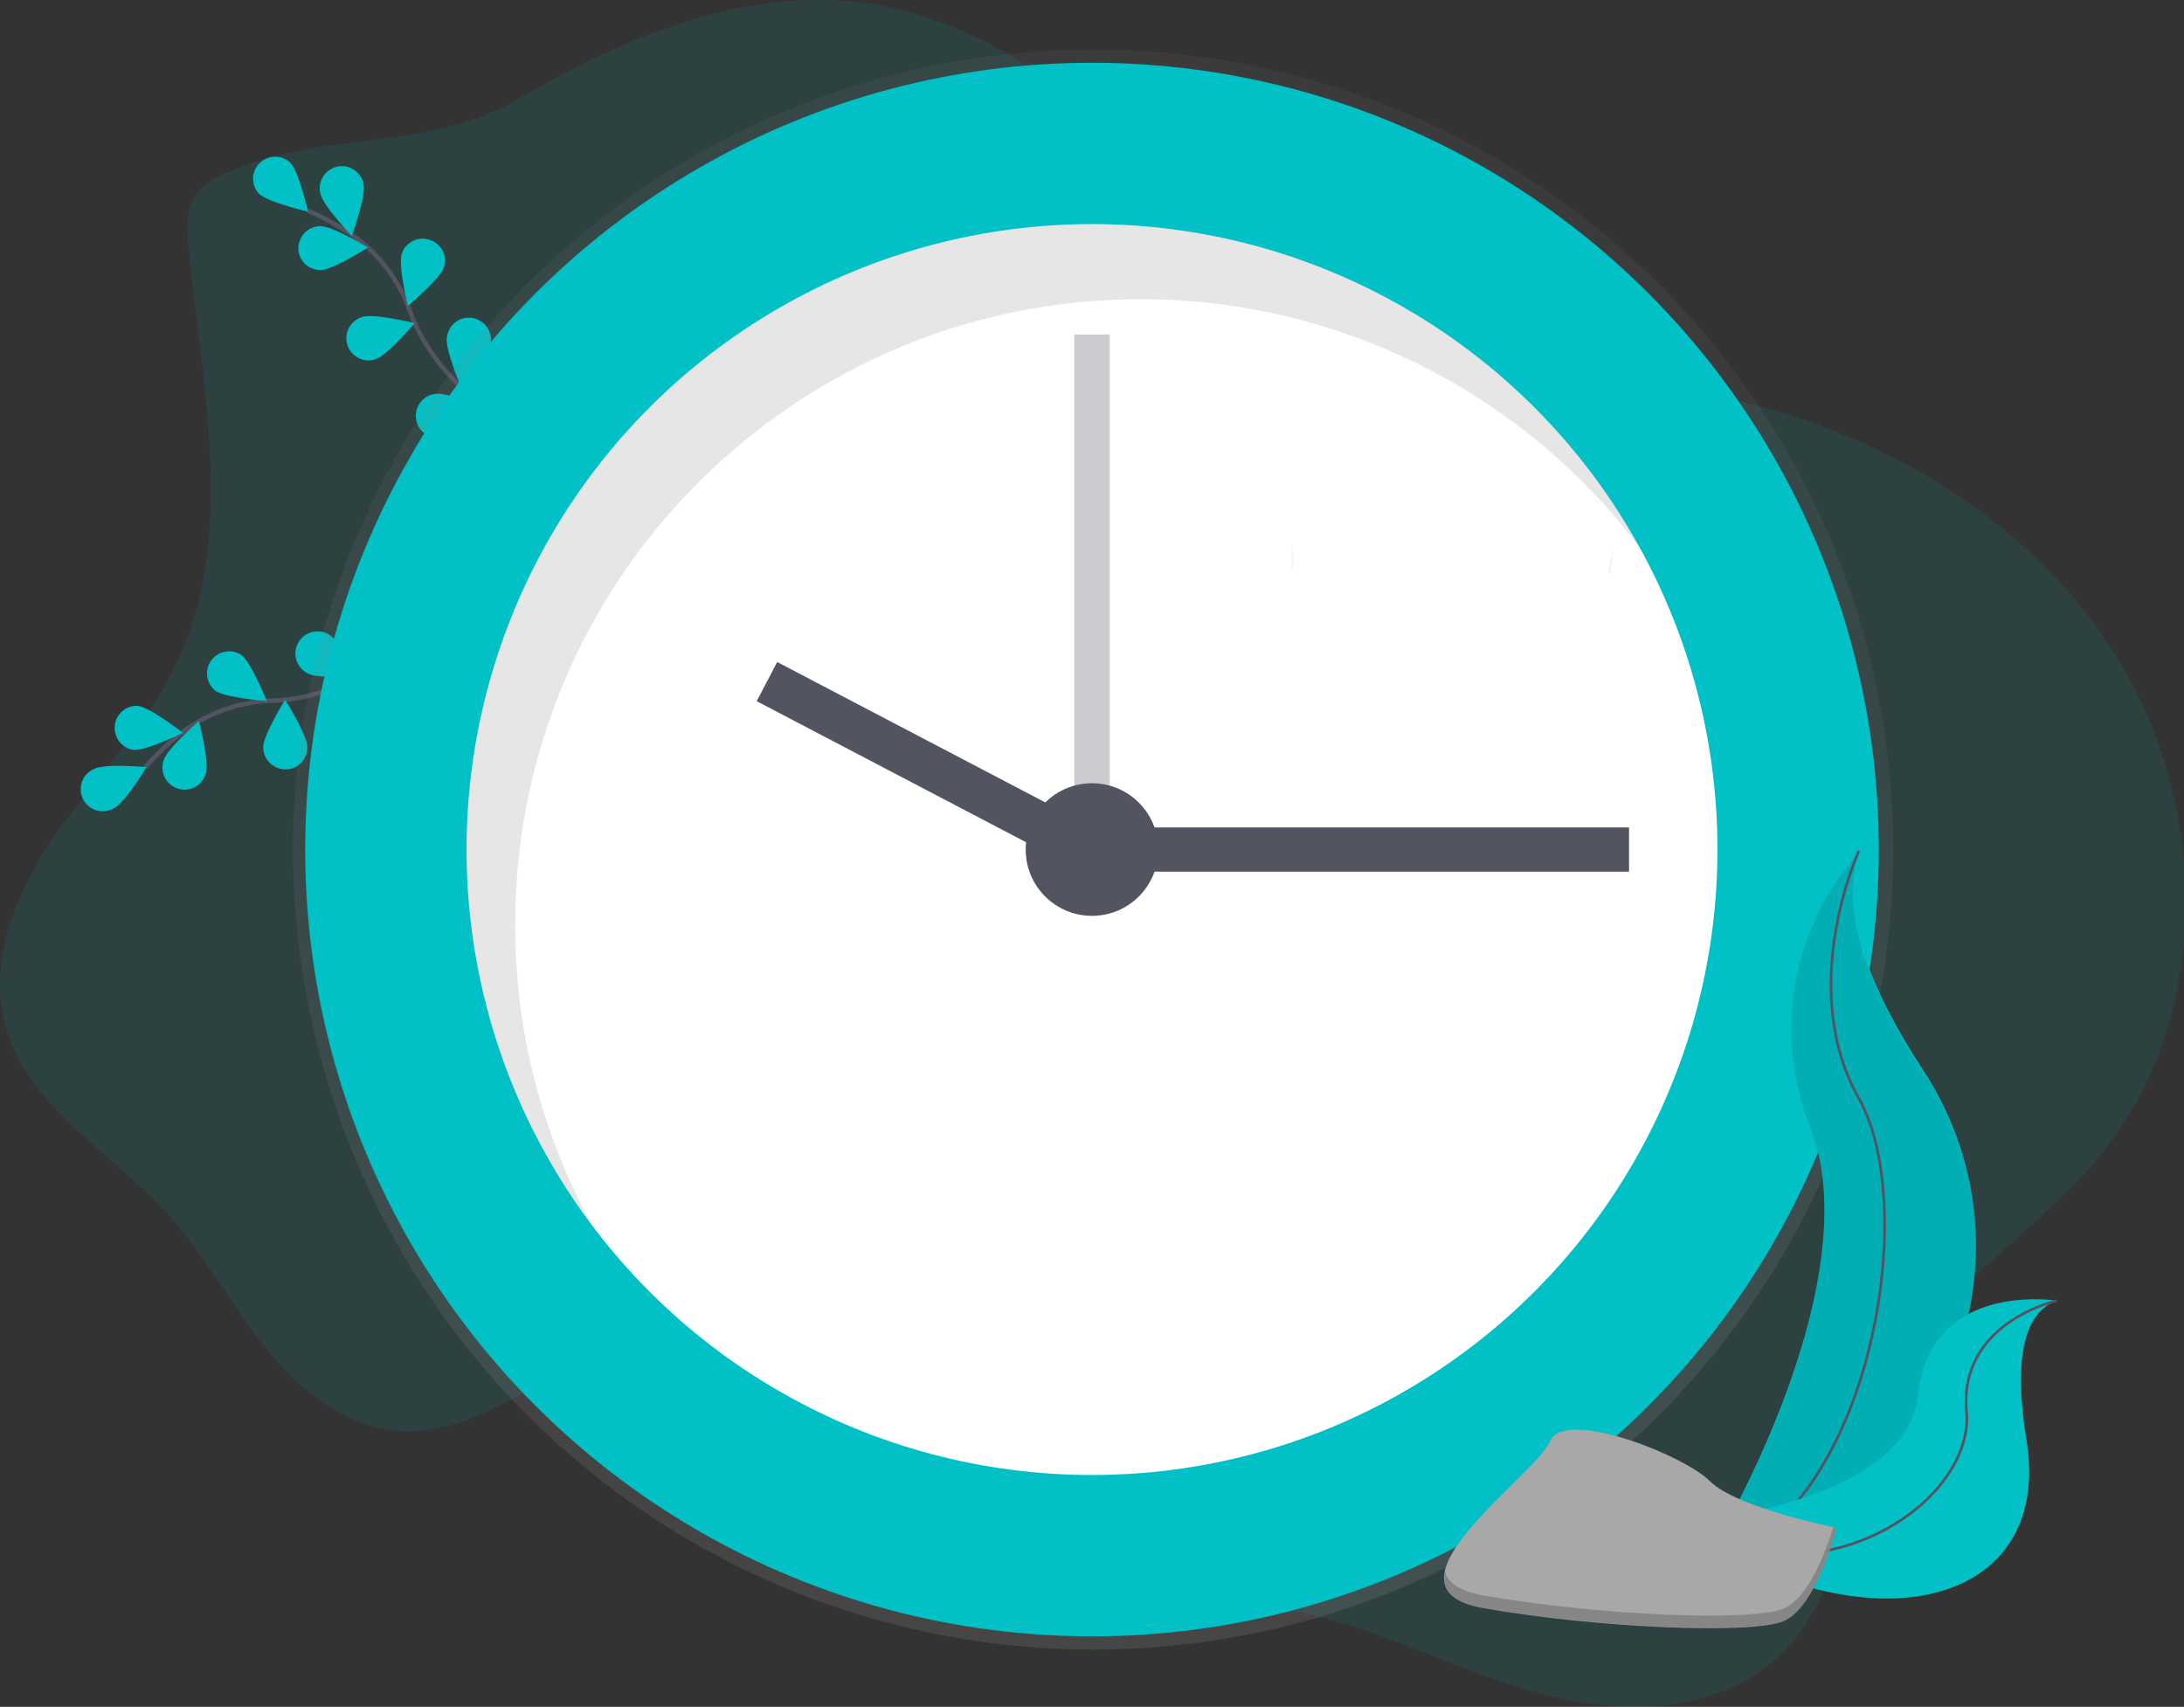 <?xml version="1.0" encoding="utf-8"?>
<!-- Generator: Adobe Illustrator 21.0.0, SVG Export Plug-In . SVG Version: 6.00 Build 0)  -->
<svg version="1.1" id="_x32_b8e3008-3352-469a-8231-8c916447ef06"
	 xmlns="http://www.w3.org/2000/svg" xmlns:xlink="http://www.w3.org/1999/xlink" x="0px" y="0px" viewBox="0 0 988.2 772.3"
	 style="enable-background:new 0 0 988.2 772.3;" xml:space="preserve">
<rect x="0" y="0" width="988.2" height="772.3" fill="#333333" stroke="none"/>
<style type="text/css">
	.st0{opacity:0.1;fill:#01C1C6;enable-background:new    ;}
	.st1{fill:none;stroke:#535461;stroke-width:2;stroke-miterlimit:10;}
	.st2{fill:#01C1C6;}
	.st3{fill:url(#SVGID_1_);}
	.st4{opacity:0.1;}
	.st5{fill:#FFFFFF;}
	.st6{opacity:0.3;fill:#535461;enable-background:new    ;}
	.st7{fill:#535461;}
	.st8{opacity:5.000000e-02;enable-background:new    ;}
	.st9{opacity:0.1;enable-background:new    ;}
	.st10{fill:none;stroke:#535461;stroke-width:1.203;stroke-miterlimit:10;}
	.st11{fill:#A8A8A8;}
	.st12{opacity:0.2;enable-background:new    ;}
</style>
<title>time management</title>
<path class="st0" d="M104.4,77.3c-6.5,2.7-13.1,6.1-16.6,12.1c-3.8,6.4-3.3,14.3-2.6,21.6c6.1,63.9,22.2,131.9-5.6,189.8
	c-13.5,28.1-36,50.6-53.9,76.1C7.7,402.5-5.8,434.4,2.5,464.4c10.2,36.7,48.1,57,73.6,85.2c16.7,18.5,28.5,40.9,44.1,60.3
	s37,36.5,61.9,37.7c35.8,1.7,65-29.3,100.1-36.5c36-7.3,72.3,11.3,101.4,33.7s55.7,49.5,89.8,63.4c37.6,15.4,79.9,13.1,119.4,22.3
	c36,8.5,69.1,26.4,104.9,36s77.6,9,105.3-15.5c36.1-32,33.3-89,56.3-131.3c21.4-39.3,63.3-62.8,91.5-97.6
	c50.8-62.6,49.1-158.2,6-226.3s-121.2-109.3-201-120c-36-4.8-73.1-4.2-107.7-15.2C555.6,131.3,500.5,26,405.9,4.1
	C345.8-9.9,287.3,14.2,236.1,43.9C191.7,69.6,150.7,58.1,104.4,77.3z"/>
<path class="st1" d="M194.7,283.8c0,0-34.1,32.2-70.8,33.2c-15.4,0.3-30.2,5.6-42.4,15.1c-5.7,4.5-11,9.6-15.8,15.1"/>
<path class="st2" d="M42.6,347.9c4.9-2.5,23.7-0.8,23.7-0.8s-9.7,16.1-14.7,18.6c-4.8,2.8-10.9,1.2-13.7-3.5
	c-2.8-4.8-1.2-10.9,3.5-13.7C41.8,348.3,42.2,348.1,42.6,347.9L42.6,347.9z"/>
<path class="st2" d="M62.4,319.4c5.5,0.6,20.4,12.2,20.4,12.2s-17,8.3-22.4,7.7c-5.5-0.8-9.2-5.9-8.4-11.4
	C52.7,322.8,57.2,319.1,62.4,319.4z"/>
<path class="st2" d="M109.3,296.4c4.4,3.3,11.4,20.8,11.4,20.8s-18.8-1.4-23.3-4.7c-4.3-3.5-5-9.8-1.5-14.1
	C99.2,294.4,105,293.5,109.3,296.4z"/>
<path class="st2" d="M148.6,287c4.9,2.5,14.8,18.6,14.8,18.6s-18.8,1.8-23.7-0.7c-5.1-2.2-7.4-8.1-5.2-13.2
	c2.2-5.1,8.1-7.4,13.2-5.2C148,286.6,148.3,286.8,148.6,287L148.6,287z"/>
<path class="st2" d="M93.2,349.8c1.6-5.3-3.2-23.5-3.2-23.5s-14.3,12.3-15.9,17.6c-1.9,5.2,0.8,10.9,6,12.8c5.2,1.9,10.9-0.8,12.8-6
	C93,350.4,93.1,350.1,93.2,349.8z"/>
<path class="st2" d="M139.1,338.1c0-5.5-10.1-21.5-10.1-21.5s-9.9,16-9.9,21.5c0,5.5,4.5,10,10,10
	C134.7,348.2,139.1,343.7,139.1,338.1L139.1,338.1L139.1,338.1z"/>
<path class="st2" d="M182.2,320.8c0.9-5.4-6.3-22.9-6.3-22.9s-12.5,14.1-13.4,19.6c-0.7,5.5,3.2,10.5,8.7,11.1
	C176.4,329.2,181.1,325.8,182.2,320.8L182.2,320.8z"/>
<path class="st1" d="M239,198.5c0,0-41.1-22.6-53.3-57.2c-5-14.5-14.6-27.1-27.4-35.7c-6.1-4-12.5-7.5-19.2-10.4"/>
<path class="st2" d="M131.3,73.5c3.9,3.9,8.1,22.3,8.1,22.3s-18.4-4.3-22.3-8.2c-3.7-4.1-3.4-10.4,0.7-14.1
	C121.7,70,127.5,70.1,131.3,73.5z"/>
<path class="st2" d="M164.5,83.6c1.1,5.4-5.3,23.1-5.3,23.1s-13.1-13.6-14.2-19c-1.4-5.3,1.8-10.8,7.2-12.2
	c5.3-1.4,10.8,1.8,12.2,7.2C164.4,82.9,164.5,83.2,164.5,83.6L164.5,83.6z"/>
<path class="st2" d="M200.8,121.1c-1.7,5.2-16.3,17.3-16.3,17.3s-4.4-18.3-2.7-23.6c1.7-5.2,7.4-8.1,12.7-6.3
	S202.6,115.9,200.8,121.1L200.8,121.1L200.8,121.1z"/>
<path class="st2" d="M221.9,155.7c-0.8,5.4-13.1,19.8-13.1,19.8s-7.5-17.3-6.6-22.8c0.6-5.5,5.5-9.5,11-8.9c5.5,0.6,9.5,5.5,8.9,11
	C222,155,222,155.4,221.9,155.7L221.9,155.7z"/>
<path class="st2" d="M145.1,122.2c5.5-0.1,21.4-10.2,21.4-10.2s-16.1-9.8-21.6-9.7c-5.5,0.1-9.9,4.6-9.9,10.1
	C135,117.9,139.6,122.3,145.1,122.2L145.1,122.2L145.1,122.2z"/>
<path class="st2" d="M170.2,162.4c5.2-1.7,17.4-16.2,17.4-16.2s-18.3-4.5-23.6-2.8c-5.3,1.5-8.4,7-6.9,12.4c1.5,5.3,7,8.4,12.4,6.9
	C169.8,162.5,170,162.4,170.2,162.4L170.2,162.4z"/>
<path class="st2" d="M200,198c5.5-0.8,19.8-13,19.8-13s-17.3-7.6-22.7-6.8c-5.5,0.6-9.5,5.5-8.9,11s5.5,9.5,11,8.9
	C199.5,198.1,199.8,198.1,200,198L200,198z"/>
<linearGradient id="SVGID_1_" gradientUnits="userSpaceOnUse" x1="494.587" y1="27.59" x2="494.587" y2="751.59" gradientTransform="matrix(1 0 0 -1 0 774)">
	<stop  offset="0" style="stop-color:#808080;stop-opacity:0.25"/>
	<stop  offset="0.54" style="stop-color:#808080;stop-opacity:0.12"/>
	<stop  offset="1" style="stop-color:#808080;stop-opacity:0.1"/>
</linearGradient>
<circle class="st3" cx="494.6" cy="384.4" r="362"/>
<g class="st4">
	<rect x="538.9" y="378.4" width="226" height="20"/>
	<rect x="435.8" y="269.4" transform="matrix(0.464 -0.886 0.886 0.464 -70.762 582.42)" width="20" height="160.5"/>
	<circle cx="521.9" cy="388.4" r="30"/>
</g>
<g>
	<circle class="st2" cx="494.1" cy="384.4" r="356"/>
	<circle class="st5" cx="494.1" cy="384.4" r="283"/>
	<rect x="486.1" y="151.4" class="st6" width="16" height="250"/>
	<rect x="511.1" y="374.4" class="st7" width="226" height="20"/>
	
		<rect x="408.1" y="265.4" transform="matrix(0.464 -0.886 0.886 0.464 -82.121 555.694)" class="st7" width="20" height="160.5"/>
	<circle class="st7" cx="494.1" cy="384.4" r="30"/>
	<g class="st4">
		<path d="M233.1,418.4c0-156.3,126.7-283,283-283c88.9-0.1,172.7,41.7,226.2,112.8c-48.2-87.5-141.2-146.8-248.2-146.8
			c-156.3,0-283,126.7-283,283C211,445.8,231,505.6,268,554.6C245,512.9,233,466,233.1,418.4z"/>
	</g>
</g>
<path class="st8" d="M730.2,249.2c0,0-3.7,8.7-1.8,11.4"/>
<path class="st8" d="M584.5,246.5c0,0,1.8,8.7,0,11.4"/>
<g>
	<path class="st2" d="M841.1,385c0,0-50.3,50.3-21.9,125c28.4,74.7-48.7,198.8-48.7,198.8s0.8-0.1,2.4-0.4
		c103.4-18.2,154.7-136.4,97.2-224.3C848.7,451.5,831.2,413.2,841.1,385z"/>
	<path class="st9" d="M841.1,385.8c0,0-50.3,50.3-21.9,125c28.4,74.7-48.7,198.8-48.7,198.8s0.8-0.1,2.4-0.4
		C876.2,691,927.6,572.8,870.1,485C848.7,452.4,831.2,414.1,841.1,385.8z"/>
	<path class="st10" d="M841.1,385c0,0-28.4,61.7,0,112s4.8,191.5-70.6,211.8"/>
	<path class="st2" d="M930.7,588.5c0,0-57.4-9.1-62.7,42.3c-5.2,51.5-110.5,58.6-110.5,58.6l2,1.3c86.8,57,169.9,36.3,157.4-39.4
		C912.3,623.2,912.7,594.9,930.7,588.5z"/>
	<path class="st10" d="M930.7,588.5c0,0-44.6,9.8-40.9,50.3c3.7,40.5-66.2,89.1-132.2,50.6"/>
</g>
<g>
	<path class="st11" d="M831,691.3c0,0-45.2-9-57.3-21.1c-12.1-12.1-66.3-33.2-72.4-18c-6,15.1-81.4,66.3-30.2,75.4
		c51.3,9,120.6,12,135.7,6C822,727.5,831,691.3,831,691.3z"/>
	<path class="st12" d="M671.2,721.9c51.3,9,120.6,12,135.7,6c11.5-4.6,19.5-26.7,22.6-36.9l1.5,0.3c0,0-9,36.2-24.1,42.2
		c-15.1,6-84.4,3-135.7-6c-14.8-2.6-19-8.7-17.4-16.5C655,716,660.2,719.9,671.2,721.9z"/>
</g>
</svg>
